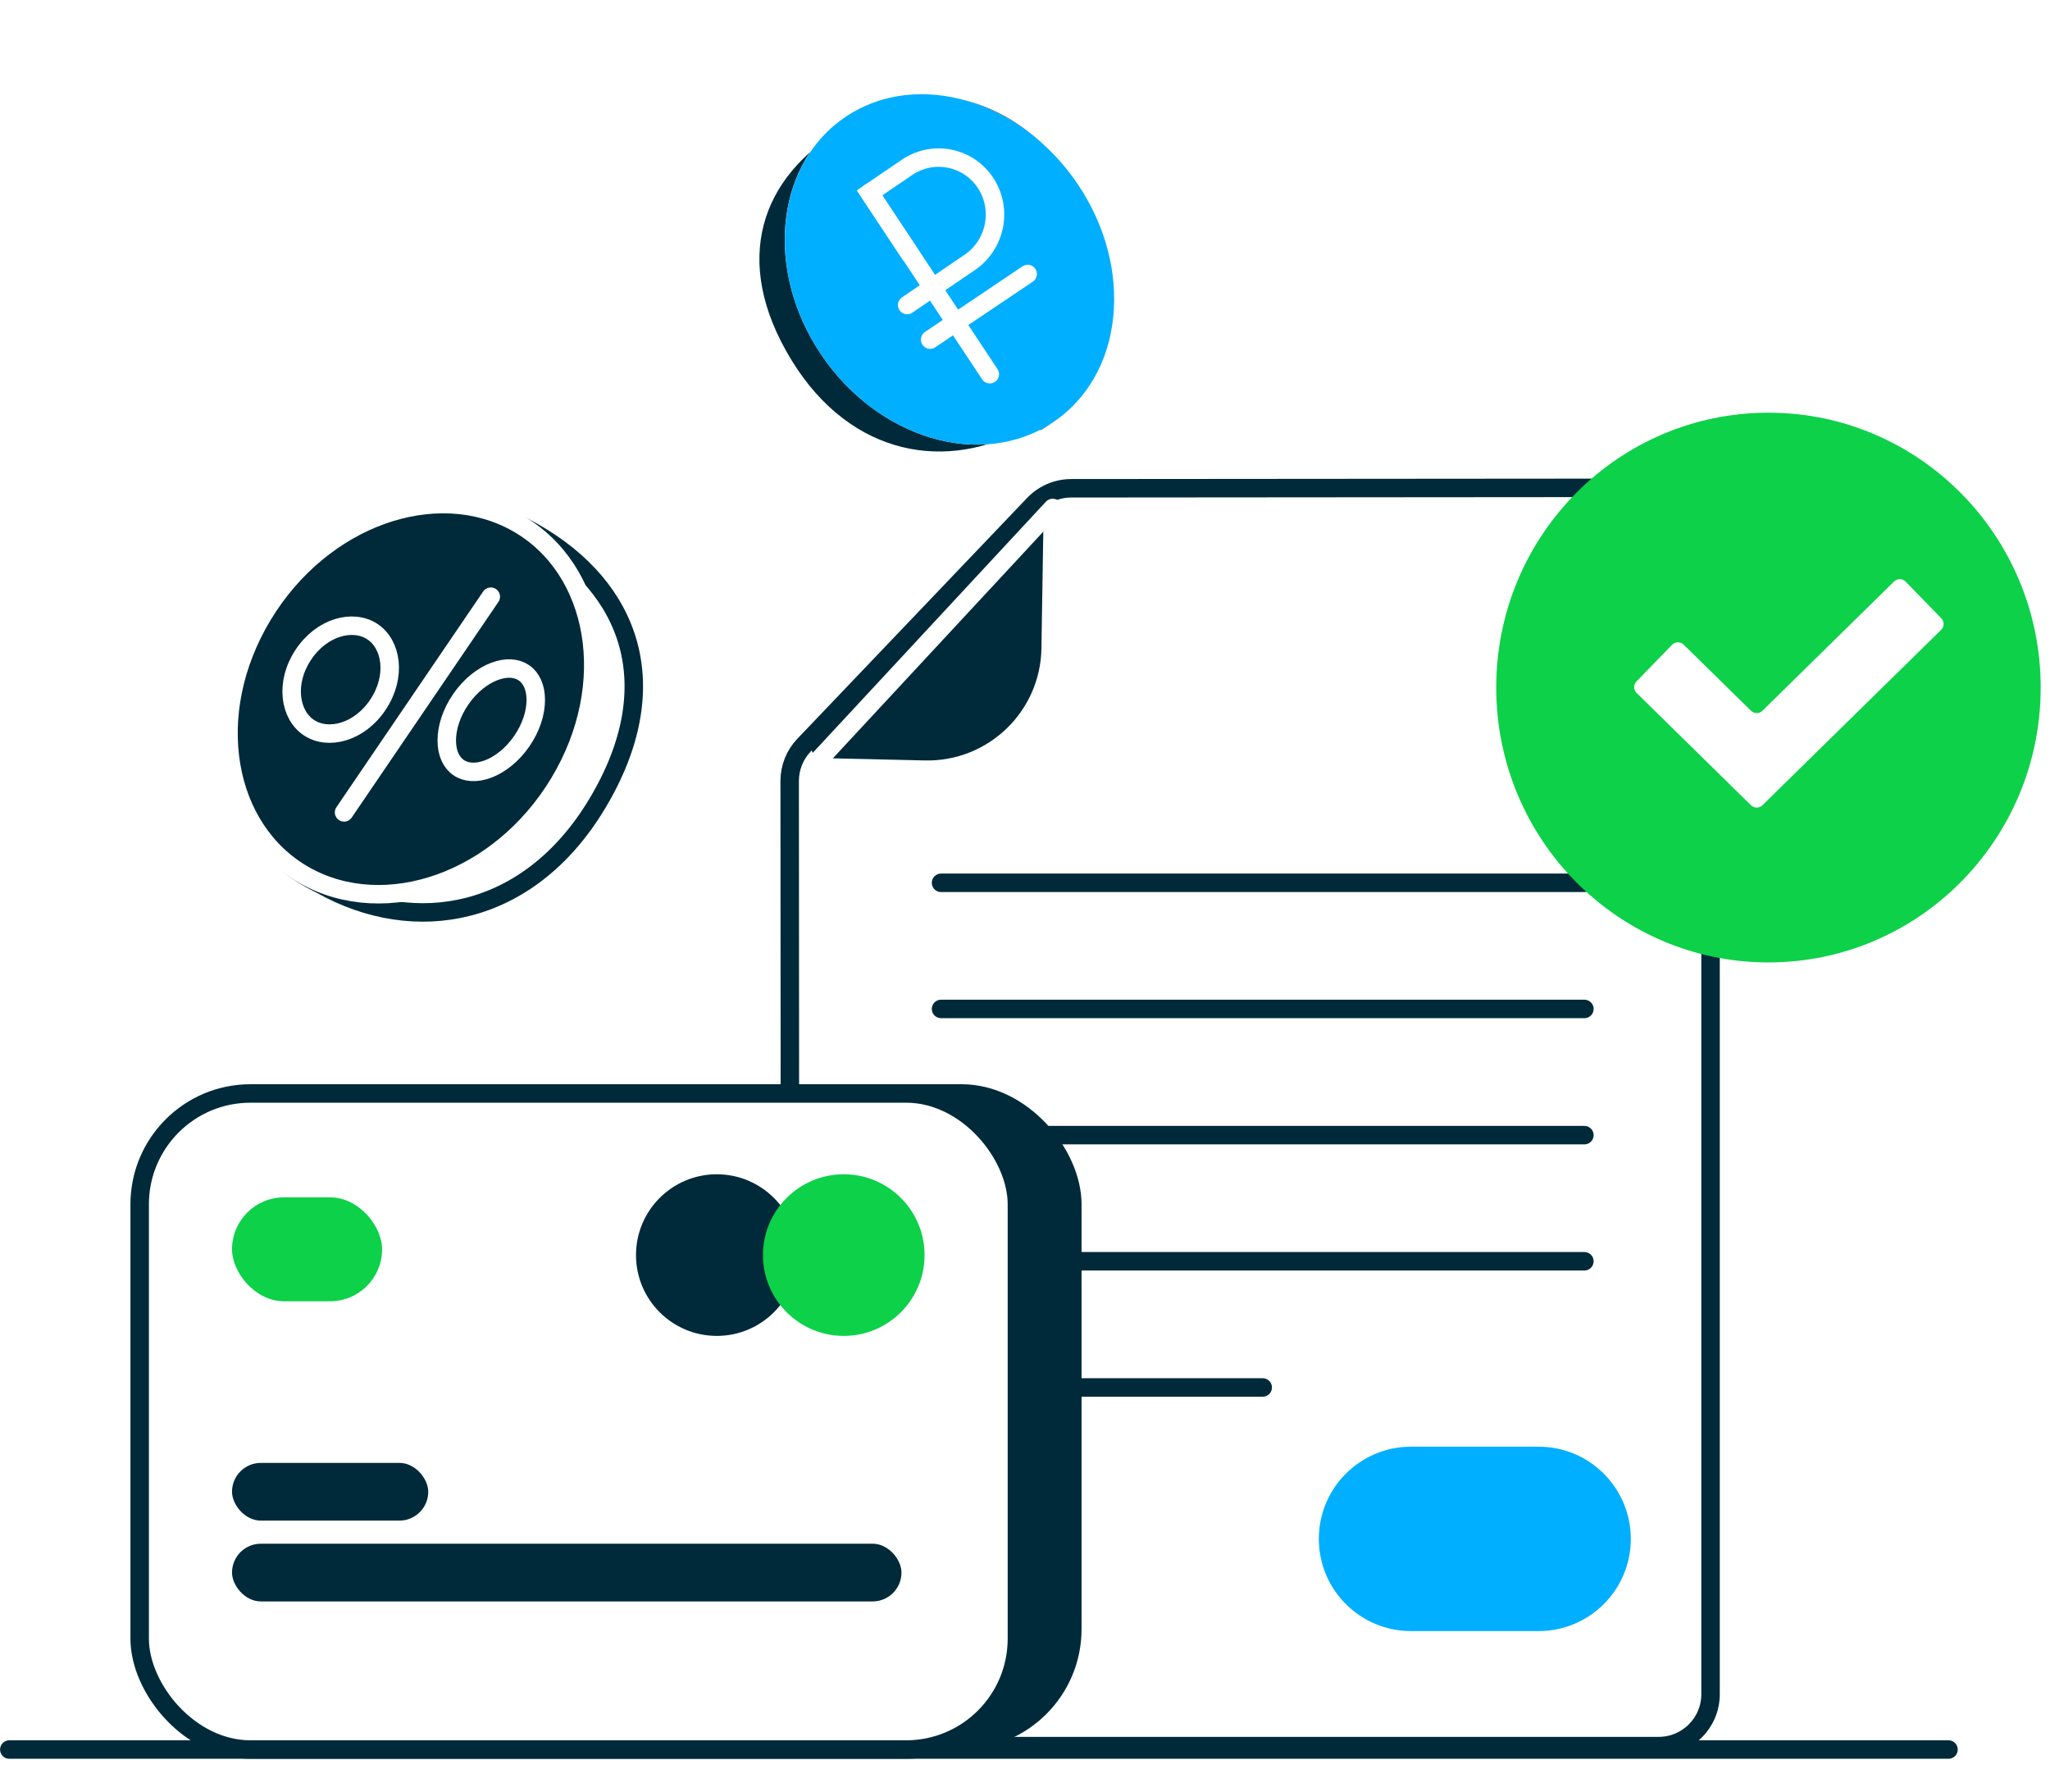 <svg viewBox="0 0 111 97" fill="none" xmlns="http://www.w3.org/2000/svg">
<path d="M92.62 30.624C92.62 28.295 90.731 26.408 88.403 26.41L58.004 26.434C57.237 26.434 56.503 26.749 55.974 27.304L43.534 40.34C43.035 40.863 42.757 41.558 42.758 42.281L42.789 91.722C42.79 93.273 44.048 94.529 45.598 94.529L89.811 94.529C91.362 94.529 92.62 93.272 92.62 91.72L92.62 30.624Z" fill="white"/>
<path d="M92.62 30.624C92.62 28.295 90.731 26.408 88.403 26.41L58.004 26.434C57.237 26.434 56.503 26.749 55.974 27.304L43.534 40.34C43.035 40.863 42.757 41.558 42.758 42.281L42.789 91.722C42.79 93.273 44.048 94.529 45.598 94.529L89.811 94.529C91.362 94.529 92.62 93.272 92.62 91.72L92.62 30.624Z" stroke="#002A3A"/>
<path d="M50.09 40.669C53.236 40.742 55.84 38.238 55.89 35.092L56.004 27.935L44.134 40.532L50.09 40.669Z" fill="#002A3A" stroke="#002A3A" stroke-linejoin="bevel"/>
<path d="M43.999 41.5L56.999 27.5" stroke="white" stroke-linecap="round"/>
<path d="M50.954 47.793H85.789" stroke="#002A3A" stroke-linecap="round" stroke-linejoin="round"/>
<path d="M50.954 54.621H85.789" stroke="#002A3A" stroke-linecap="round" stroke-linejoin="round"/>
<path d="M50.954 61.453H85.789" stroke="#002A3A" stroke-linecap="round" stroke-linejoin="round"/>
<path d="M50.954 68.281H85.789" stroke="#002A3A" stroke-linecap="round" stroke-linejoin="round"/>
<path d="M50.954 75.113H68.372" stroke="#002A3A" stroke-linecap="round" stroke-linejoin="round"/>
<path d="M71.41 83.311C71.41 80.555 73.644 78.32 76.401 78.32H83.311C86.068 78.32 88.302 80.555 88.302 83.311C88.302 86.068 86.068 88.302 83.311 88.302H76.401C73.644 88.302 71.41 86.068 71.41 83.311Z" fill="#00AFFF"/>
<path d="M0.504 94.715H105.504" stroke="#002A3A" stroke-linecap="round" stroke-linejoin="round"/>
<path d="M0.504 96H105.504" stroke="white" stroke-linecap="round" stroke-linejoin="round"/>
<path d="M17.375 47.886L17.361 47.877L17.346 47.87C14.473 46.488 13.122 44.118 12.853 41.452C12.581 38.765 13.412 35.773 14.935 33.245C16.462 30.711 18.5 28.782 20.856 27.894C23.193 27.013 25.908 27.131 28.871 28.804C31.533 30.306 33.339 32.402 34.017 34.884C34.694 37.363 34.268 40.302 32.32 43.536C30.46 46.622 27.986 48.411 25.369 49.085C22.749 49.76 19.934 49.33 17.375 47.886Z" fill="white" stroke="#002A3A"/>
<path d="M30.277 42.383C27.057 47.728 20.864 49.855 16.5 47.392C12.136 44.928 10.999 38.663 14.219 33.319C17.439 27.974 23.631 25.846 27.996 28.31C32.36 30.773 33.497 37.038 30.277 42.383Z" fill="#002A3A" stroke="white"/>
<path d="M20.476 38.133C19.471 39.656 17.774 40.084 16.731 39.396C15.688 38.708 15.413 36.979 16.418 35.456C17.422 33.933 19.119 33.505 20.162 34.194C21.205 34.882 21.48 36.611 20.476 38.133Z" stroke="white"/>
<path d="M28.248 40.13C27.731 40.878 27.065 41.392 26.427 41.632C25.786 41.874 25.224 41.827 24.829 41.553C24.433 41.28 24.191 40.771 24.191 40.087C24.19 39.404 24.435 38.599 24.953 37.851C25.47 37.102 26.136 36.589 26.774 36.348C27.415 36.107 27.977 36.153 28.372 36.427C28.768 36.7 29.01 37.209 29.01 37.894C29.011 38.576 28.766 39.381 28.248 40.13Z" stroke="white"/>
<path d="M26.575 32.303L18.63 43.98" stroke="white" stroke-linecap="round"/>
<path fill-rule="evenodd" clip-rule="evenodd" d="M56.64 23.096C52.656 25.41 47.083 23.476 44.192 18.775C41.381 14.206 42.14 8.704 45.845 6.275C45.705 6.349 45.565 6.427 45.424 6.508C40.736 9.231 38.96 14.113 42.45 19.787C45.794 25.224 51.36 26.163 55.893 23.53C56.358 23.299 56.783 23.04 57.169 22.756C57 22.876 56.823 22.99 56.64 23.096ZM59.187 20.551C59.714 19.655 60.062 18.639 60.22 17.559C60.072 18.618 59.735 19.634 59.187 20.551ZM56.594 7.916C55.275 6.687 53.734 5.828 52.152 5.403C53.805 5.807 55.319 6.696 56.594 7.916Z" fill="#002A3A"/>
<path d="M45.424 6.51C40.736 9.233 38.96 14.115 42.45 19.789C45.794 25.226 51.36 26.165 55.893 23.531" stroke="white" stroke-linecap="round"/>
<g filter="url(#filter0_b_30936_461072)">
<ellipse cx="8.342" cy="9.994" rx="8.342" ry="9.994" transform="matrix(-0.865 0.503 0.524 0.851 53.39 1.885)" fill="#00AFFF"/>
</g>
<path d="M53.594 20.258L47.085 10.434" stroke="white" stroke-linecap="round" stroke-linejoin="round"/>
<path d="M49.119 16.513L52.509 14.205C53.919 13.245 54.3 11.316 53.36 9.897V9.897C52.42 8.478 50.515 8.105 49.105 9.065L47.08 10.443L49.289 13.777" stroke="white" stroke-linecap="round"/>
<path d="M50.364 18.385L55.644 14.833" stroke="white" stroke-linecap="round" stroke-linejoin="round"/>
<path d="M95.755 52.103C103.896 52.103 110.496 45.441 110.496 37.222C110.496 29.004 103.896 22.342 95.755 22.342C87.615 22.342 81.015 29.004 81.015 37.222C81.015 45.441 87.615 52.103 95.755 52.103Z" fill="#0DD149"/>
<path fill-rule="evenodd" clip-rule="evenodd" d="M105.114 33.474C105.283 33.648 105.28 33.926 105.106 34.096L95.429 43.595C95.257 43.763 94.982 43.763 94.811 43.595L88.616 37.514C88.442 37.344 88.439 37.066 88.608 36.892L90.538 34.906C90.708 34.731 90.989 34.727 91.163 34.899L94.811 38.478C94.982 38.647 95.257 38.647 95.429 38.478L102.558 31.48C102.733 31.309 103.013 31.313 103.184 31.488L105.114 33.474Z" fill="white"/>
<rect x="10.563" y="59.197" width="47.499" height="34.999" rx="6" fill="#002A3A" stroke="#002A3A" stroke-miterlimit="10" stroke-linecap="round" stroke-linejoin="round"/>
<rect x="7.563" y="59.197" width="47.499" height="35.518" rx="6" fill="white" stroke="#002A3A" stroke-miterlimit="10" stroke-linecap="round" stroke-linejoin="round"/>
<circle cx="38.812" cy="67.947" r="4.375" fill="#002A3A"/>
<circle cx="45.687" cy="67.947" r="4.375" fill="#0DD149"/>
<rect x="12.563" y="79.197" width="10.625" height="3.125" rx="1.562" fill="#002A3A"/>
<rect x="12.563" y="64.822" width="8.125" height="5.625" rx="2.812" fill="#0DD149"/>
<rect x="12.563" y="83.572" width="36.249" height="3.125" rx="1.562" fill="#002A3A"/>
<defs>
<filter id="filter0_b_30936_461072" x="39.245" y="1.852" width="24.321" height="25.466" filterUnits="userSpaceOnUse" color-interpolation-filters="sRGB">
<feFlood flood-opacity="0" result="BackgroundImageFix"/>
<feGaussianBlur in="BackgroundImageFix" stdDeviation="1.623"/>
<feComposite in2="SourceAlpha" operator="in" result="effect1_backgroundBlur_30936_461072"/>
<feBlend mode="normal" in="SourceGraphic" in2="effect1_backgroundBlur_30936_461072" result="shape"/>
</filter>
</defs>
</svg>
